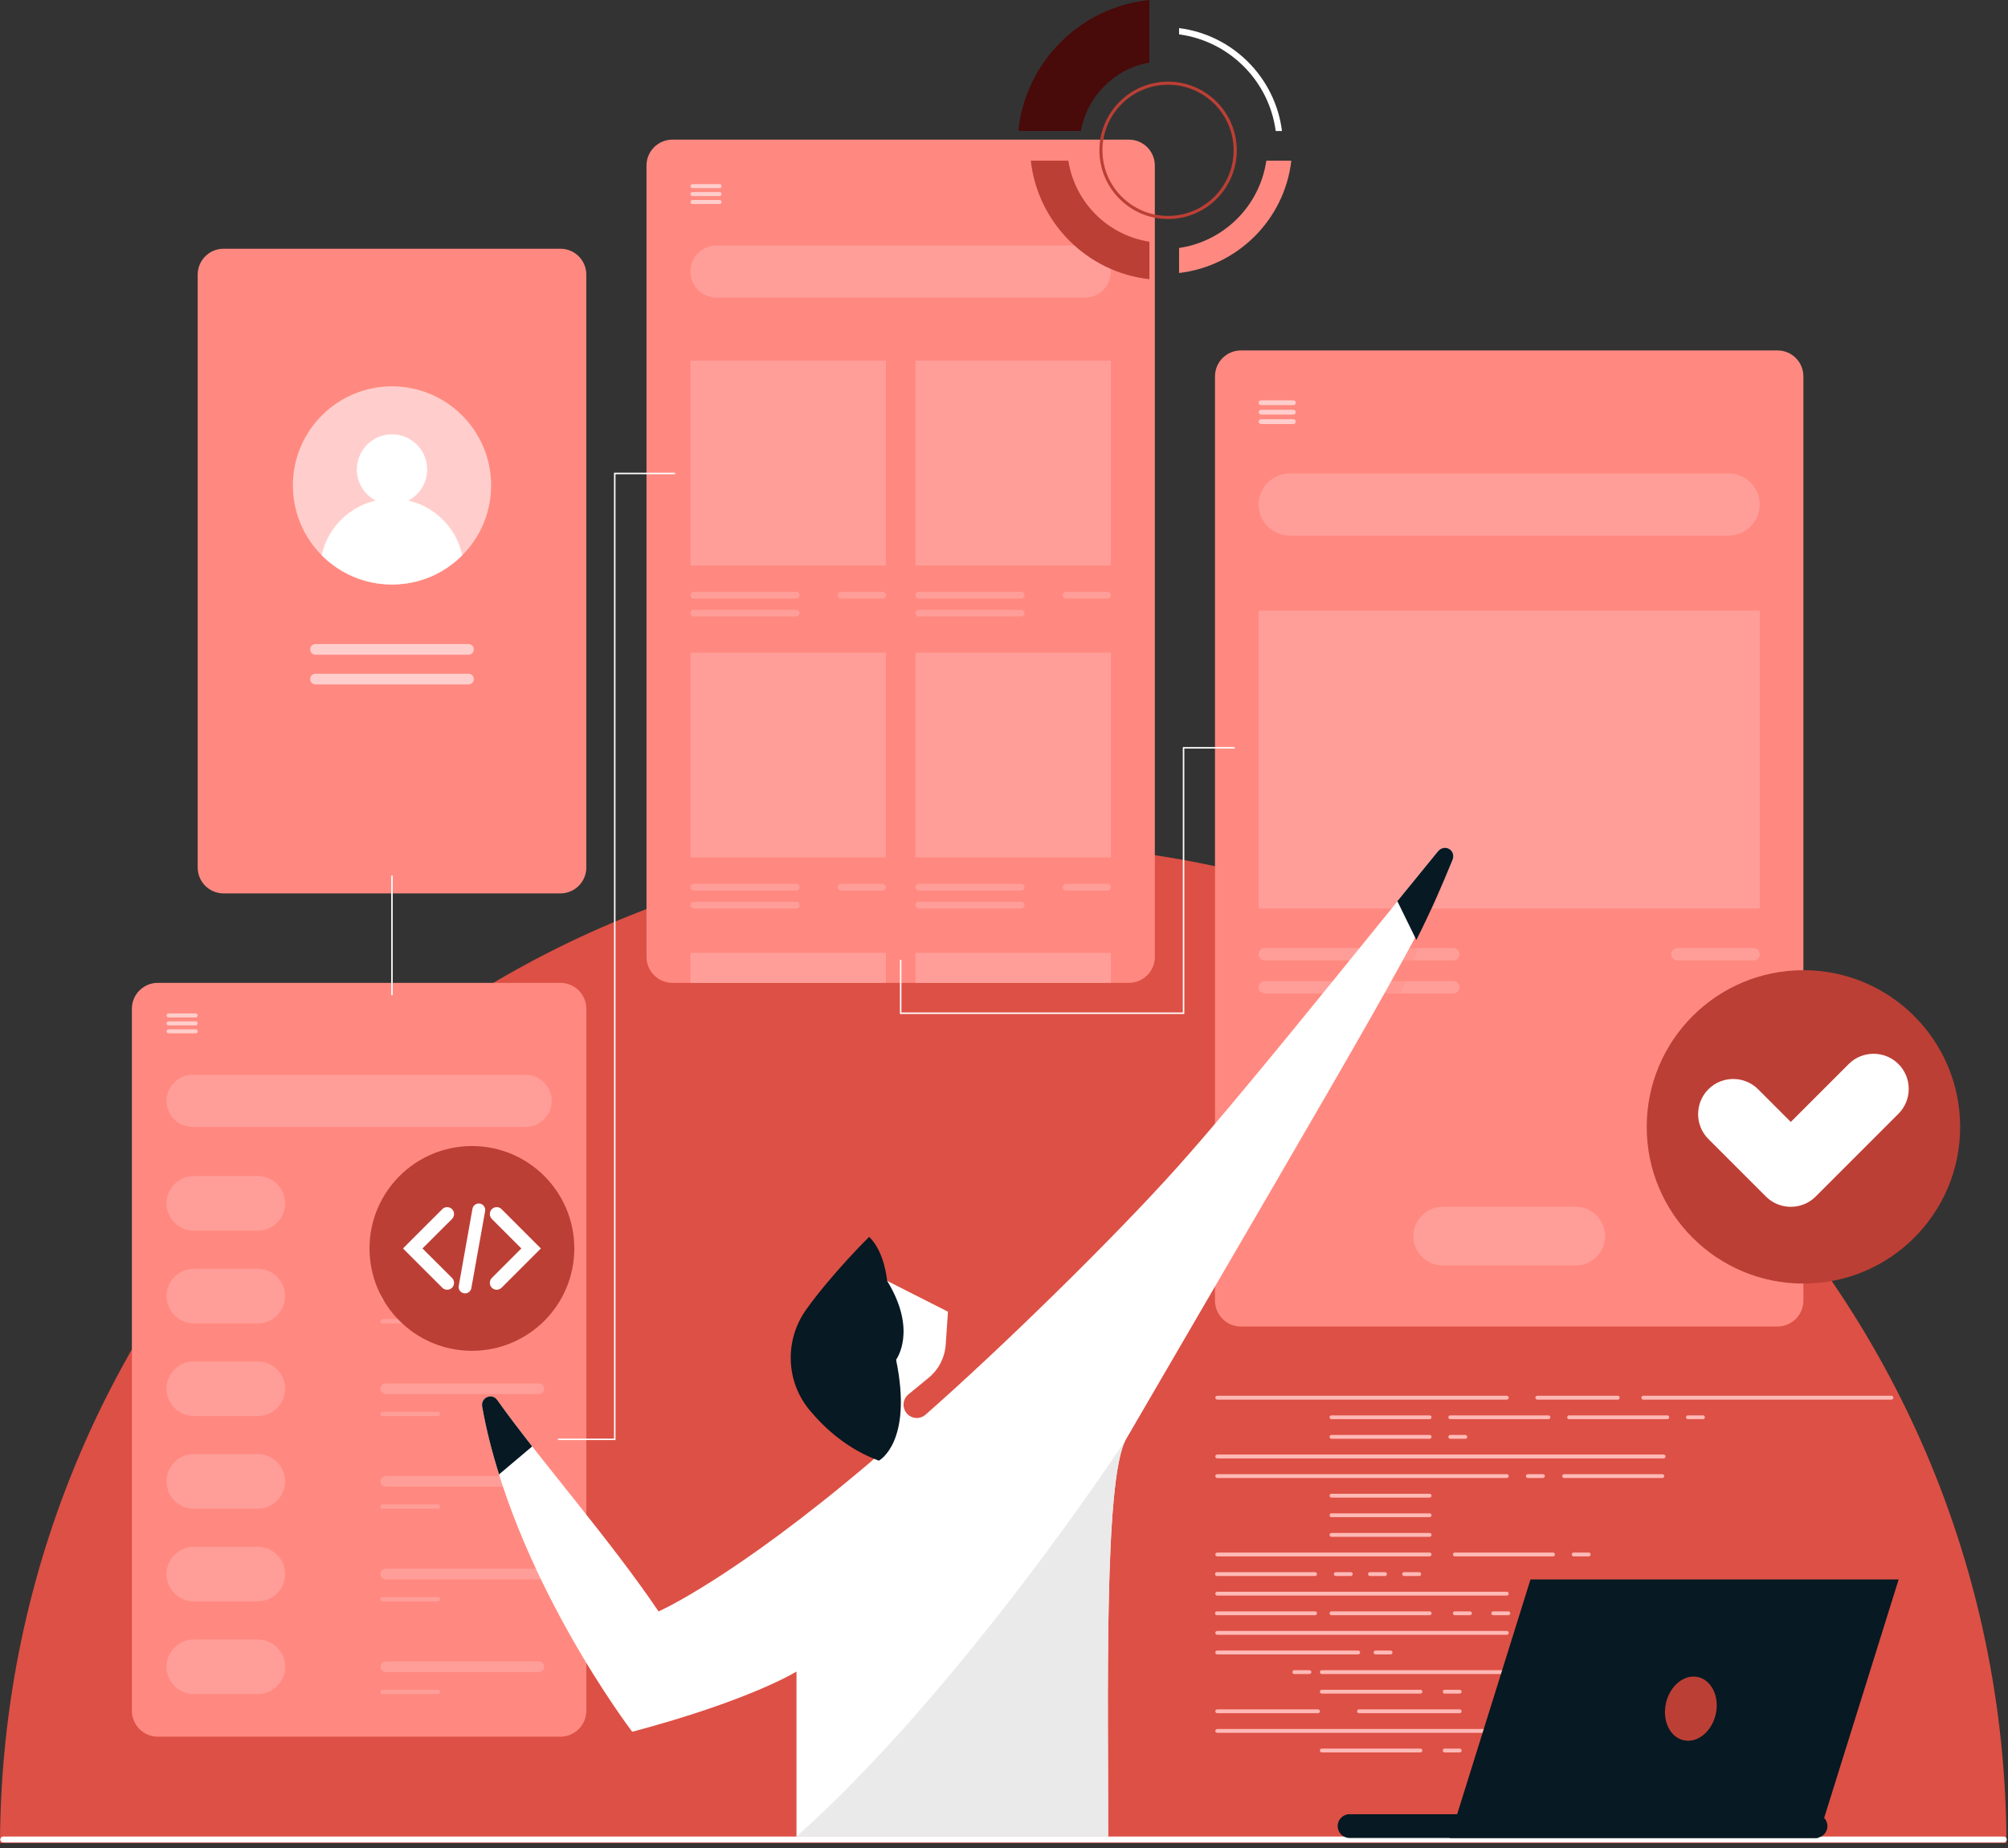 <?xml version="1.0" encoding="UTF-8"?>
<svg width="201px" height="185px" viewBox="0 0 201 185" version="1.1" xmlns="http://www.w3.org/2000/svg" xmlns:xlink="http://www.w3.org/1999/xlink">
    <rect x="0" y="0" width="201" height="185" fill="#333333" stroke="none"/>
    <title>_Group_</title>
    <g id="Page-1" stroke="none" stroke-width="1" fill="none" fill-rule="evenodd">
        <g id="_Group_">
            <path d="M0,184.5 C0.215,129.218 45.089,84.473 100.424,84.473 C155.759,84.473 200.632,129.218 200.847,184.5 L0,184.5 Z" id="Path" fill="#DD5045" fill-rule="nonzero"></path>
            <path d="M150.827,140.114 L121.846,140.114 C121.74,140.114 121.651,140.025 121.651,139.918 C121.651,139.812 121.74,139.723 121.846,139.723 L150.827,139.723 C150.934,139.723 151.023,139.812 151.023,139.918 C151.023,140.025 150.934,140.114 150.827,140.114 Z" id="Path" fill="#FFB9B6" fill-rule="nonzero"></path>
            <path d="M143.104,142.074 L133.278,142.074 C133.177,142.074 133.088,141.985 133.088,141.878 C133.088,141.772 133.177,141.689 133.278,141.689 L143.104,141.689 C143.21,141.689 143.299,141.772 143.299,141.878 C143.299,141.985 143.21,142.074 143.104,142.074 Z" id="Path" fill="#FFB9B6" fill-rule="nonzero"></path>
            <path d="M154.997,142.074 L145.171,142.074 C145.064,142.074 144.981,141.985 144.981,141.878 C144.981,141.772 145.064,141.689 145.171,141.689 L154.997,141.689 C155.104,141.689 155.193,141.772 155.193,141.878 C155.193,141.985 155.104,142.074 154.997,142.074 Z" id="Path" fill="#FFB9B6" fill-rule="nonzero"></path>
            <path d="M166.891,142.074 L157.064,142.074 C156.958,142.074 156.875,141.985 156.875,141.878 C156.875,141.772 156.958,141.689 157.064,141.689 L166.891,141.689 C166.997,141.689 167.086,141.772 167.086,141.878 C167.086,141.985 166.997,142.074 166.891,142.074 Z" id="Path" fill="#FFB9B6" fill-rule="nonzero"></path>
            <path d="M170.468,142.074 L168.957,142.074 C168.851,142.074 168.768,141.985 168.768,141.878 C168.768,141.772 168.851,141.689 168.957,141.689 L170.468,141.689 C170.574,141.689 170.657,141.772 170.657,141.878 C170.657,141.985 170.574,142.074 170.468,142.074 Z" id="Path" fill="#FFB9B6" fill-rule="nonzero"></path>
            <path d="M143.104,155.809 L121.846,155.809 C121.74,155.809 121.651,155.72 121.651,155.614 C121.651,155.513 121.74,155.424 121.846,155.424 L143.104,155.424 C143.21,155.424 143.299,155.513 143.299,155.614 C143.299,155.72 143.21,155.809 143.104,155.809 Z" id="Path" fill="#FFB9B6" fill-rule="nonzero"></path>
            <path d="M155.459,155.809 L145.633,155.809 C145.526,155.809 145.437,155.72 145.437,155.614 C145.437,155.513 145.526,155.424 145.633,155.424 L155.459,155.424 C155.56,155.424 155.649,155.513 155.649,155.614 C155.649,155.72 155.56,155.809 155.459,155.809 Z" id="Path" fill="#FFB9B6" fill-rule="nonzero"></path>
            <path d="M159.031,155.809 L157.526,155.809 C157.42,155.809 157.331,155.72 157.331,155.614 C157.331,155.513 157.42,155.424 157.526,155.424 L159.031,155.424 C159.137,155.424 159.226,155.513 159.226,155.614 C159.226,155.72 159.137,155.809 159.031,155.809 Z" id="Path" fill="#FFB9B6" fill-rule="nonzero"></path>
            <path d="M131.637,157.77 L121.817,157.77 C121.71,157.77 121.621,157.687 121.621,157.58 C121.621,157.473 121.71,157.385 121.817,157.385 L131.637,157.385 C131.744,157.385 131.833,157.473 131.833,157.58 C131.833,157.687 131.744,157.77 131.637,157.77 Z" id="Path" fill="#FFB9B6" fill-rule="nonzero"></path>
            <path d="M135.214,157.77 L133.71,157.77 C133.603,157.77 133.515,157.687 133.515,157.58 C133.515,157.473 133.603,157.385 133.71,157.385 L135.214,157.385 C135.321,157.385 135.41,157.473 135.41,157.58 C135.41,157.687 135.321,157.77 135.214,157.77 Z" id="Path" fill="#FFB9B6" fill-rule="nonzero"></path>
            <path d="M138.638,157.77 L137.128,157.77 C137.021,157.77 136.938,157.687 136.938,157.58 C136.938,157.474 137.021,157.385 137.128,157.385 L138.638,157.385 C138.745,157.385 138.828,157.474 138.828,157.58 C138.828,157.687 138.745,157.77 138.638,157.77 Z" id="Path" fill="#FFB9B6" fill-rule="nonzero"></path>
            <path d="M163.704,159.736 L153.884,159.736 C153.777,159.736 153.688,159.647 153.688,159.541 C153.688,159.434 153.777,159.345 153.884,159.345 L163.704,159.345 C163.811,159.345 163.899,159.434 163.899,159.541 C163.899,159.647 163.811,159.736 163.704,159.736 Z" id="Path" fill="#FFB9B6" fill-rule="nonzero"></path>
            <path d="M131.637,161.697 L121.817,161.697 C121.71,161.697 121.621,161.608 121.621,161.501 C121.621,161.394 121.71,161.312 121.817,161.312 L131.637,161.312 C131.744,161.312 131.833,161.394 131.833,161.501 C131.833,161.608 131.744,161.697 131.637,161.697 Z" id="Path" fill="#FFB9B6" fill-rule="nonzero"></path>
            <path d="M143.104,161.697 L133.278,161.697 C133.177,161.697 133.088,161.608 133.088,161.501 C133.088,161.394 133.177,161.312 133.278,161.312 L143.104,161.312 C143.21,161.312 143.299,161.394 143.299,161.501 C143.299,161.608 143.21,161.697 143.104,161.697 Z" id="Path" fill="#FFB9B6" fill-rule="nonzero"></path>
            <path d="M167.281,159.736 L165.777,159.736 C165.67,159.736 165.581,159.647 165.581,159.541 C165.581,159.434 165.67,159.345 165.777,159.345 L167.281,159.345 C167.388,159.345 167.477,159.434 167.477,159.541 C167.477,159.647 167.388,159.736 167.281,159.736 Z" id="Path" fill="#FFB9B6" fill-rule="nonzero"></path>
            <path d="M147.137,161.697 L145.633,161.697 C145.526,161.697 145.437,161.608 145.437,161.501 C145.437,161.394 145.526,161.312 145.633,161.312 L147.137,161.312 C147.244,161.312 147.333,161.394 147.333,161.501 C147.333,161.608 147.244,161.697 147.137,161.697 Z" id="Path" fill="#FFB9B6" fill-rule="nonzero"></path>
            <path d="M139.195,165.624 L137.69,165.624 C137.584,165.624 137.495,165.535 137.495,165.428 C137.495,165.322 137.584,165.233 137.69,165.233 L139.195,165.233 C139.301,165.233 139.39,165.322 139.39,165.428 C139.39,165.535 139.301,165.624 139.195,165.624 Z" id="Path" fill="#FFB9B6" fill-rule="nonzero"></path>
            <path d="M131.068,167.584 L129.564,167.584 C129.457,167.584 129.369,167.495 129.369,167.389 C129.369,167.282 129.457,167.199 129.564,167.199 L131.068,167.199 C131.175,167.199 131.264,167.282 131.264,167.389 C131.264,167.495 131.175,167.584 131.068,167.584 Z" id="Path" fill="#FFB9B6" fill-rule="nonzero"></path>
            <path d="M146.119,169.544 L144.608,169.544 C144.502,169.544 144.419,169.456 144.419,169.355 C144.419,169.248 144.502,169.159 144.608,169.159 L146.119,169.159 C146.219,169.159 146.308,169.248 146.308,169.355 C146.308,169.456 146.219,169.544 146.119,169.544 Z" id="Path" fill="#FFB9B6" fill-rule="nonzero"></path>
            <path d="M171.498,161.697 L161.672,161.697 C161.566,161.697 161.483,161.608 161.483,161.501 C161.483,161.394 161.566,161.312 161.672,161.312 L171.498,161.312 C171.605,161.312 171.694,161.394 171.694,161.501 C171.694,161.608 171.605,161.697 171.498,161.697 Z" id="Path" fill="#FFB9B6" fill-rule="nonzero"></path>
            <path d="M163.467,163.657 L153.641,163.657 C153.54,163.657 153.451,163.574 153.451,163.467 C153.451,163.361 153.54,163.272 153.641,163.272 L163.467,163.272 C163.574,163.272 163.662,163.361 163.662,163.467 C163.662,163.574 163.574,163.657 163.467,163.657 Z" id="Path" fill="#FFB9B6" fill-rule="nonzero"></path>
            <path d="M175.532,161.697 L174.028,161.697 C173.921,161.697 173.832,161.608 173.832,161.501 C173.832,161.394 173.921,161.312 174.028,161.312 L175.532,161.312 C175.639,161.312 175.727,161.394 175.727,161.501 C175.727,161.608 175.639,161.697 175.532,161.697 Z" id="Path" fill="#FFB9B6" fill-rule="nonzero"></path>
            <path d="M150.981,161.697 L149.477,161.697 C149.37,161.697 149.281,161.608 149.281,161.501 C149.281,161.394 149.37,161.312 149.477,161.312 L150.981,161.312 C151.088,161.312 151.177,161.394 151.177,161.501 C151.177,161.608 151.088,161.697 150.981,161.697 Z" id="Path" fill="#FFB9B6" fill-rule="nonzero"></path>
            <path d="M154.825,161.697 L153.321,161.697 C153.214,161.697 153.125,161.608 153.125,161.501 C153.125,161.394 153.214,161.312 153.321,161.312 L154.825,161.312 C154.932,161.312 155.021,161.394 155.021,161.501 C155.021,161.608 154.932,161.697 154.825,161.697 Z" id="Path" fill="#FFB9B6" fill-rule="nonzero"></path>
            <path d="M158.669,161.697 L157.159,161.697 C157.058,161.697 156.969,161.608 156.969,161.501 C156.969,161.394 157.058,161.312 157.159,161.312 L158.669,161.312 C158.776,161.312 158.859,161.394 158.859,161.501 C158.859,161.608 158.776,161.697 158.669,161.697 Z" id="Path" fill="#FFB9B6" fill-rule="nonzero"></path>
            <path d="M170.705,159.736 L169.2,159.736 C169.094,159.736 169.005,159.647 169.005,159.541 C169.005,159.434 169.094,159.345 169.2,159.345 L170.705,159.345 C170.812,159.345 170.9,159.434 170.9,159.541 C170.9,159.647 170.812,159.736 170.705,159.736 Z" id="Path" fill="#FFB9B6" fill-rule="nonzero"></path>
            <path d="M142.061,157.77 L140.551,157.77 C140.444,157.77 140.362,157.687 140.362,157.58 C140.362,157.473 140.444,157.385 140.551,157.385 L142.061,157.385 C142.168,157.385 142.251,157.473 142.251,157.58 C142.251,157.687 142.168,157.77 142.061,157.77 Z" id="Path" fill="#FFB9B6" fill-rule="nonzero"></path>
            <path d="M143.104,144.034 L133.278,144.034 C133.177,144.034 133.088,143.951 133.088,143.845 C133.088,143.738 133.177,143.649 133.278,143.649 L143.104,143.649 C143.21,143.649 143.299,143.738 143.299,143.845 C143.299,143.951 143.21,144.034 143.104,144.034 Z" id="Path" fill="#FFB9B6" fill-rule="nonzero"></path>
            <path d="M143.104,149.922 L133.278,149.922 C133.177,149.922 133.088,149.833 133.088,149.732 C133.088,149.626 133.177,149.537 133.278,149.537 L143.104,149.537 C143.21,149.537 143.299,149.626 143.299,149.732 C143.299,149.833 143.21,149.922 143.104,149.922 Z" id="Path" fill="#FFB9B6" fill-rule="nonzero"></path>
            <path d="M143.104,151.883 L133.278,151.883 C133.177,151.883 133.088,151.8 133.088,151.693 C133.088,151.586 133.177,151.498 133.278,151.498 L143.104,151.498 C143.21,151.498 143.299,151.586 143.299,151.693 C143.299,151.8 143.21,151.883 143.104,151.883 Z" id="Path" fill="#FFB9B6" fill-rule="nonzero"></path>
            <path d="M143.104,153.849 L133.278,153.849 C133.177,153.849 133.088,153.76 133.088,153.653 C133.088,153.547 133.177,153.464 133.278,153.464 L143.104,153.464 C143.21,153.464 143.299,153.547 143.299,153.653 C143.299,153.76 143.21,153.849 143.104,153.849 Z" id="Path" fill="#FFB9B6" fill-rule="nonzero"></path>
            <path d="M166.393,147.961 L156.567,147.961 C156.46,147.961 156.377,147.873 156.377,147.766 C156.377,147.659 156.46,147.576 156.567,147.576 L166.393,147.576 C166.5,147.576 166.588,147.659 166.588,147.766 C166.588,147.873 166.5,147.961 166.393,147.961 Z" id="Path" fill="#FFB9B6" fill-rule="nonzero"></path>
            <path d="M146.681,144.034 L145.171,144.034 C145.064,144.034 144.981,143.951 144.981,143.845 C144.981,143.738 145.064,143.649 145.171,143.649 L146.681,143.649 C146.788,143.649 146.871,143.738 146.871,143.845 C146.871,143.951 146.788,144.034 146.681,144.034 Z" id="Path" fill="#FFB9B6" fill-rule="nonzero"></path>
            <path d="M154.44,147.961 L152.936,147.961 C152.829,147.961 152.741,147.873 152.741,147.766 C152.741,147.659 152.829,147.576 152.936,147.576 L154.44,147.576 C154.547,147.576 154.636,147.659 154.636,147.766 C154.636,147.873 154.547,147.961 154.44,147.961 Z" id="Path" fill="#FFB9B6" fill-rule="nonzero"></path>
            <path d="M166.529,146.001 L121.846,146.001 C121.74,146.001 121.651,145.912 121.651,145.805 C121.651,145.699 121.74,145.61 121.846,145.61 L166.529,145.61 C166.636,145.61 166.719,145.699 166.719,145.805 C166.719,145.912 166.636,146.001 166.529,146.001 Z" id="Path" fill="#FFB9B6" fill-rule="nonzero"></path>
            <path d="M150.827,147.961 L121.846,147.961 C121.74,147.961 121.651,147.873 121.651,147.766 C121.651,147.659 121.74,147.576 121.846,147.576 L150.827,147.576 C150.934,147.576 151.023,147.659 151.023,147.766 C151.023,147.873 150.934,147.961 150.827,147.961 Z" id="Path" fill="#FFB9B6" fill-rule="nonzero"></path>
            <path d="M150.827,159.736 L121.846,159.736 C121.74,159.736 121.651,159.647 121.651,159.541 C121.651,159.434 121.74,159.345 121.846,159.345 L150.827,159.345 C150.934,159.345 151.023,159.434 151.023,159.541 C151.023,159.647 150.934,159.736 150.827,159.736 Z" id="Path" fill="#FFB9B6" fill-rule="nonzero"></path>
            <path d="M150.827,163.657 L121.846,163.657 C121.74,163.657 121.651,163.574 121.651,163.467 C121.651,163.361 121.74,163.272 121.846,163.272 L150.827,163.272 C150.934,163.272 151.023,163.361 151.023,163.467 C151.023,163.574 150.934,163.657 150.827,163.657 Z" id="Path" fill="#FFB9B6" fill-rule="nonzero"></path>
            <path d="M135.955,165.624 L121.846,165.624 C121.74,165.624 121.651,165.535 121.651,165.428 C121.651,165.322 121.74,165.233 121.846,165.233 L135.955,165.233 C136.061,165.233 136.144,165.322 136.144,165.428 C136.144,165.535 136.061,165.624 135.955,165.624 Z" id="Path" fill="#FFB9B6" fill-rule="nonzero"></path>
            <path d="M182.349,167.584 L132.312,167.584 C132.205,167.584 132.123,167.495 132.123,167.389 C132.123,167.282 132.205,167.199 132.312,167.199 L182.349,167.199 C182.456,167.199 182.545,167.282 182.545,167.389 C182.545,167.495 182.456,167.584 182.349,167.584 Z" id="Path" fill="#FFB9B6" fill-rule="nonzero"></path>
            <path d="M142.186,169.544 L132.312,169.544 C132.205,169.544 132.123,169.456 132.123,169.355 C132.123,169.248 132.205,169.159 132.312,169.159 L142.186,169.159 C142.292,169.159 142.381,169.248 142.381,169.355 C142.381,169.456 142.292,169.544 142.186,169.544 Z" id="Path" fill="#FFB9B6" fill-rule="nonzero"></path>
            <path d="M146.119,175.432 L144.608,175.432 C144.502,175.432 144.419,175.343 144.419,175.237 C144.419,175.136 144.502,175.047 144.608,175.047 L146.119,175.047 C146.219,175.047 146.308,175.136 146.308,175.237 C146.308,175.343 146.219,175.432 146.119,175.432 Z" id="Path" fill="#FFB9B6" fill-rule="nonzero"></path>
            <path d="M142.186,175.432 L132.312,175.432 C132.205,175.432 132.123,175.343 132.123,175.237 C132.123,175.136 132.205,175.047 132.312,175.047 L142.186,175.047 C142.292,175.047 142.381,175.136 142.381,175.237 C142.381,175.343 142.292,175.432 142.186,175.432 Z" id="Path" fill="#FFB9B6" fill-rule="nonzero"></path>
            <path d="M131.927,171.505 L121.846,171.505 C121.74,171.505 121.651,171.422 121.651,171.315 C121.651,171.209 121.74,171.12 121.846,171.12 L131.927,171.12 C132.034,171.12 132.123,171.209 132.123,171.315 C132.123,171.422 132.034,171.505 131.927,171.505 Z" id="Path" fill="#FFB9B6" fill-rule="nonzero"></path>
            <path d="M146.118,171.505 L136.032,171.505 C135.925,171.505 135.842,171.422 135.842,171.315 C135.842,171.209 135.925,171.12 136.032,171.12 L146.118,171.12 C146.219,171.12 146.308,171.209 146.308,171.315 C146.308,171.422 146.219,171.505 146.118,171.505 Z" id="Path" fill="#FFB9B6" fill-rule="nonzero"></path>
            <path d="M160.304,171.505 L150.223,171.505 C150.117,171.505 150.028,171.422 150.028,171.315 C150.028,171.209 150.117,171.12 150.223,171.12 L160.304,171.12 C160.411,171.12 160.494,171.209 160.494,171.315 C160.494,171.422 160.411,171.505 160.304,171.505 Z" id="Path" fill="#FFB9B6" fill-rule="nonzero"></path>
            <path d="M150.827,173.472 L121.846,173.472 C121.74,173.472 121.651,173.383 121.651,173.276 C121.651,173.17 121.74,173.087 121.846,173.087 L150.827,173.087 C150.934,173.087 151.023,173.17 151.023,173.276 C151.023,173.383 150.934,173.472 150.827,173.472 Z" id="Path" fill="#FFB9B6" fill-rule="nonzero"></path>
            <path d="M161.939,140.114 L153.884,140.114 C153.777,140.114 153.688,140.025 153.688,139.918 C153.688,139.812 153.777,139.723 153.884,139.723 L161.939,139.723 C162.046,139.723 162.128,139.812 162.128,139.918 C162.128,140.025 162.046,140.114 161.939,140.114 Z" id="Path" fill="#FFB9B6" fill-rule="nonzero"></path>
            <path d="M189.326,140.114 L164.492,140.114 C164.391,140.114 164.302,140.025 164.302,139.918 C164.302,139.812 164.391,139.723 164.492,139.723 L189.326,139.723 C189.433,139.723 189.522,139.812 189.522,139.918 C189.522,140.025 189.433,140.114 189.326,140.114 Z" id="Path" fill="#FFB9B6" fill-rule="nonzero"></path>
            <path d="M200.58,184.447 L0.325,184.447 C0.165,184.447 0.029,184.316 0.029,184.151 C0.029,183.985 0.165,183.854 0.325,183.854 L200.58,183.854 C200.74,183.854 200.876,183.985 200.876,184.151 C200.876,184.316 200.74,184.447 200.58,184.447 Z" id="Path" fill="#FFFFFF" fill-rule="nonzero"></path>
            <path d="M56.096,173.856 L15.802,173.856 C14.362,173.856 13.201,172.69 13.201,171.256 L13.201,100.986 C13.201,99.553 14.362,98.392 15.802,98.392 L56.096,98.392 C57.529,98.392 58.69,99.553 58.69,100.986 L58.69,171.256 C58.69,172.69 57.529,173.856 56.096,173.856 Z" id="Path" fill="#FF8980" fill-rule="nonzero"></path>
            <path d="M113.004,98.392 L67.314,98.392 C65.875,98.392 64.714,97.225 64.714,95.792 L64.714,16.573 C64.714,15.139 65.875,13.978 67.314,13.978 L113.004,13.978 C114.437,13.978 115.598,15.139 115.598,16.573 L115.598,95.792 C115.598,97.225 114.437,98.392 113.004,98.392 Z" id="Path" fill="#FF8980" fill-rule="nonzero"></path>
            <path d="M177.925,132.793 L124.222,132.793 C122.782,132.793 121.621,131.626 121.621,130.192 L121.621,37.676 C121.621,36.242 122.782,35.081 124.222,35.081 L177.925,35.081 C179.358,35.081 180.519,36.242 180.519,37.676 L180.519,130.192 C180.519,131.626 179.358,132.793 177.925,132.793 Z" id="Path" fill="#FF8980" fill-rule="nonzero"></path>
            <path d="M56.096,89.437 L22.382,89.437 C20.949,89.437 19.788,88.276 19.788,86.842 L19.788,27.494 C19.788,26.061 20.949,24.9 22.382,24.9 L56.096,24.9 C57.529,24.9 58.69,26.061 58.69,27.494 L58.69,86.842 C58.69,88.276 57.529,89.437 56.096,89.437 Z" id="Path" fill="#FF8980" fill-rule="nonzero"></path>
            <path d="M49.16,48.598 C49.16,54.077 44.718,58.513 39.239,58.513 C33.76,58.513 29.318,54.077 29.318,48.598 C29.318,43.119 33.76,38.677 39.239,38.677 C44.718,38.677 49.16,43.119 49.16,48.598 Z" id="Path" fill="#FFCECC" fill-rule="nonzero"></path>
            <path d="M37.604,50.108 C36.485,49.522 35.721,48.349 35.721,46.998 C35.721,45.056 37.296,43.48 39.239,43.48 C41.182,43.48 42.757,45.056 42.757,46.998 C42.757,48.349 41.993,49.522 40.874,50.108 C43.575,50.736 45.683,52.874 46.275,55.581 C44.481,57.393 41.993,58.513 39.239,58.513 C36.485,58.513 33.997,57.393 32.197,55.581 C32.795,52.874 34.903,50.736 37.604,50.108 Z" id="Path" fill="#FFFFFF" fill-rule="nonzero"></path>
            <path d="M46.897,65.543 L31.581,65.543 C31.284,65.543 31.047,65.301 31.047,65.01 C31.047,64.714 31.284,64.477 31.581,64.477 L46.897,64.477 C47.194,64.477 47.43,64.714 47.43,65.01 C47.43,65.301 47.194,65.543 46.897,65.543 Z" id="Path" fill="#FFCECC" fill-rule="nonzero"></path>
            <path d="M46.897,68.517 L31.581,68.517 C31.284,68.517 31.047,68.274 31.047,67.984 C31.047,67.687 31.284,67.45 31.581,67.45 L46.897,67.45 C47.194,67.45 47.43,67.687 47.43,67.984 C47.43,68.274 47.194,68.517 46.897,68.517 Z" id="Path" fill="#FFCECC" fill-rule="nonzero"></path>
            <path d="M53.94,121 L38.617,121 C38.327,121 38.084,120.763 38.084,120.467 C38.084,120.177 38.327,119.934 38.617,119.934 L53.94,119.934 C54.23,119.934 54.473,120.177 54.473,120.467 C54.473,120.763 54.23,121 53.94,121 Z" id="Path" fill="#FF9E99" fill-rule="nonzero"></path>
            <path d="M43.835,123.203 L38.297,123.203 C38.179,123.203 38.084,123.103 38.084,122.99 C38.084,122.872 38.179,122.777 38.297,122.777 L43.835,122.777 C43.954,122.777 44.048,122.872 44.048,122.99 C44.048,123.103 43.954,123.203 43.835,123.203 Z" id="Path" fill="#FF9E99" fill-rule="nonzero"></path>
            <path d="M43.835,132.479 L38.297,132.479 C38.179,132.479 38.084,132.384 38.084,132.265 C38.084,132.147 38.179,132.052 38.297,132.052 L43.835,132.052 C43.954,132.052 44.048,132.147 44.048,132.265 C44.048,132.384 43.954,132.479 43.835,132.479 Z" id="Path" fill="#FF9E99" fill-rule="nonzero"></path>
            <path d="M43.835,141.754 L38.297,141.754 C38.179,141.754 38.084,141.659 38.084,141.541 C38.084,141.428 38.179,141.333 38.297,141.333 L43.835,141.333 C43.954,141.333 44.048,141.428 44.048,141.541 C44.048,141.659 43.954,141.754 43.835,141.754 Z" id="Path" fill="#FF9E99" fill-rule="nonzero"></path>
            <path d="M43.835,151.029 L38.297,151.029 C38.179,151.029 38.084,150.935 38.084,150.822 C38.084,150.704 38.179,150.609 38.297,150.609 L43.835,150.609 C43.954,150.609 44.048,150.704 44.048,150.822 C44.048,150.935 43.954,151.029 43.835,151.029 Z" id="Path" fill="#FF9E99" fill-rule="nonzero"></path>
            <path d="M43.835,160.31 L38.297,160.31 C38.179,160.31 38.084,160.216 38.084,160.097 C38.084,159.979 38.179,159.884 38.297,159.884 L43.835,159.884 C43.954,159.884 44.048,159.979 44.048,160.097 C44.048,160.216 43.954,160.31 43.835,160.31 Z" id="Path" fill="#FF9E99" fill-rule="nonzero"></path>
            <path d="M43.835,169.586 L38.297,169.586 C38.179,169.586 38.084,169.491 38.084,169.373 C38.084,169.26 38.179,169.165 38.297,169.165 L43.835,169.165 C43.954,169.165 44.048,169.26 44.048,169.373 C44.048,169.491 43.954,169.586 43.835,169.586 Z" id="Path" fill="#FF9E99" fill-rule="nonzero"></path>
            <path d="M53.94,130.281 L38.617,130.281 C38.327,130.281 38.084,130.038 38.084,129.748 C38.084,129.452 38.327,129.215 38.617,129.215 L53.94,129.215 C54.23,129.215 54.473,129.452 54.473,129.748 C54.473,130.038 54.23,130.281 53.94,130.281 Z" id="Path" fill="#FF9E99" fill-rule="nonzero"></path>
            <path d="M53.94,139.557 L38.617,139.557 C38.327,139.557 38.084,139.32 38.084,139.024 C38.084,138.733 38.327,138.49 38.617,138.49 L53.94,138.49 C54.23,138.49 54.473,138.733 54.473,139.024 C54.473,139.32 54.23,139.557 53.94,139.557 Z" id="Path" fill="#FF9E99" fill-rule="nonzero"></path>
            <path d="M53.94,148.832 L38.617,148.832 C38.327,148.832 38.084,148.595 38.084,148.299 C38.084,148.009 38.327,147.766 38.617,147.766 L53.94,147.766 C54.23,147.766 54.473,148.009 54.473,148.299 C54.473,148.595 54.23,148.832 53.94,148.832 Z" id="Path" fill="#FF9E99" fill-rule="nonzero"></path>
            <path d="M53.94,158.113 L38.617,158.113 C38.327,158.113 38.084,157.87 38.084,157.58 C38.084,157.284 38.327,157.047 38.617,157.047 L53.94,157.047 C54.23,157.047 54.473,157.284 54.473,157.58 C54.473,157.87 54.23,158.113 53.94,158.113 Z" id="Path" fill="#FF9E99" fill-rule="nonzero"></path>
            <path d="M53.94,167.389 L38.617,167.389 C38.327,167.389 38.084,167.152 38.084,166.856 C38.084,166.565 38.327,166.323 38.617,166.323 L53.94,166.323 C54.23,166.323 54.473,166.565 54.473,166.856 C54.473,167.152 54.23,167.389 53.94,167.389 Z" id="Path" fill="#FF9E99" fill-rule="nonzero"></path>
            <path d="M19.587,101.857 L16.874,101.857 C16.767,101.857 16.673,101.768 16.673,101.656 C16.673,101.543 16.767,101.454 16.874,101.454 L19.587,101.454 C19.699,101.454 19.788,101.543 19.788,101.656 C19.788,101.768 19.699,101.857 19.587,101.857 Z" id="Path" fill="#FFCECC" fill-rule="nonzero"></path>
            <path d="M19.587,102.651 L16.874,102.651 C16.767,102.651 16.673,102.562 16.673,102.449 C16.673,102.337 16.767,102.248 16.874,102.248 L19.587,102.248 C19.699,102.248 19.788,102.337 19.788,102.449 C19.788,102.562 19.699,102.651 19.587,102.651 Z" id="Path" fill="#FFCECC" fill-rule="nonzero"></path>
            <path d="M19.587,103.444 L16.874,103.444 C16.767,103.444 16.673,103.355 16.673,103.243 C16.673,103.136 16.767,103.042 16.874,103.042 L19.587,103.042 C19.699,103.042 19.788,103.136 19.788,103.243 C19.788,103.355 19.699,103.444 19.587,103.444 Z" id="Path" fill="#FFCECC" fill-rule="nonzero"></path>
            <path d="M52.613,112.814 L19.279,112.814 C17.845,112.814 16.673,111.642 16.673,110.208 C16.673,108.775 17.845,107.602 19.279,107.602 L52.613,107.602 C54.047,107.602 55.219,108.775 55.219,110.208 C55.219,111.642 54.047,112.814 52.613,112.814 Z" id="Path" fill="#FF9E99" fill-rule="nonzero"></path>
            <path d="M72.029,18.835 L69.316,18.835 C69.209,18.835 69.115,18.746 69.115,18.634 C69.115,18.521 69.209,18.432 69.316,18.432 L72.029,18.432 C72.141,18.432 72.23,18.521 72.23,18.634 C72.23,18.746 72.141,18.835 72.029,18.835 Z" id="Path" fill="#FFCECC" fill-rule="nonzero"></path>
            <path d="M72.029,19.629 L69.316,19.629 C69.209,19.629 69.115,19.54 69.115,19.427 C69.115,19.315 69.209,19.226 69.316,19.226 L72.029,19.226 C72.141,19.226 72.23,19.315 72.23,19.427 C72.23,19.54 72.141,19.629 72.029,19.629 Z" id="Path" fill="#FFCECC" fill-rule="nonzero"></path>
            <path d="M72.029,20.422 L69.316,20.422 C69.209,20.422 69.115,20.333 69.115,20.221 C69.115,20.114 69.209,20.02 69.316,20.02 L72.029,20.02 C72.141,20.02 72.23,20.114 72.23,20.221 C72.23,20.333 72.141,20.422 72.029,20.422 Z" id="Path" fill="#FFCECC" fill-rule="nonzero"></path>
            <path d="M108.591,29.793 L71.721,29.793 C70.287,29.793 69.115,28.62 69.115,27.186 C69.115,25.753 70.287,24.58 71.721,24.58 L108.591,24.58 C110.024,24.58 111.197,25.753 111.197,27.186 C111.197,28.62 110.024,29.793 108.591,29.793 Z" id="Path" fill="#FF9E99" fill-rule="nonzero"></path>
            <path d="M25.806,123.203 L19.403,123.203 C17.905,123.203 16.673,121.971 16.673,120.467 C16.673,118.969 17.905,117.737 19.403,117.737 L25.806,117.737 C27.31,117.737 28.536,118.969 28.536,120.467 C28.536,121.971 27.31,123.203 25.806,123.203 Z" id="Path" fill="#FF9E99" fill-rule="nonzero"></path>
            <path d="M25.806,132.479 L19.403,132.479 C17.905,132.479 16.673,131.247 16.673,129.748 C16.673,128.244 17.905,127.018 19.403,127.018 L25.806,127.018 C27.31,127.018 28.536,128.244 28.536,129.748 C28.536,131.247 27.31,132.479 25.806,132.479 Z" id="Path" fill="#FF9E99" fill-rule="nonzero"></path>
            <path d="M25.806,141.754 L19.403,141.754 C17.905,141.754 16.673,140.528 16.673,139.024 C16.673,137.525 17.905,136.293 19.403,136.293 L25.806,136.293 C27.31,136.293 28.536,137.525 28.536,139.024 C28.536,140.528 27.31,141.754 25.806,141.754 Z" id="Path" fill="#FF9E99" fill-rule="nonzero"></path>
            <path d="M25.806,151.029 L19.403,151.029 C17.905,151.029 16.673,149.803 16.673,148.299 C16.673,146.8 17.905,145.568 19.403,145.568 L25.806,145.568 C27.31,145.568 28.536,146.8 28.536,148.299 C28.536,149.803 27.31,151.029 25.806,151.029 Z" id="Path" fill="#FF9E99" fill-rule="nonzero"></path>
            <path d="M25.806,160.311 L19.403,160.311 C17.905,160.311 16.673,159.079 16.673,157.58 C16.673,156.076 17.905,154.85 19.403,154.85 L25.806,154.85 C27.31,154.85 28.536,156.076 28.536,157.58 C28.536,159.079 27.31,160.311 25.806,160.311 Z" id="Path" fill="#FF9E99" fill-rule="nonzero"></path>
            <path d="M25.806,169.586 L19.403,169.586 C17.905,169.586 16.673,168.36 16.673,166.855 C16.673,165.357 17.905,164.125 19.403,164.125 L25.806,164.125 C27.31,164.125 28.536,165.357 28.536,166.855 C28.536,168.36 27.31,169.586 25.806,169.586 Z" id="Path" fill="#FF9E99" fill-rule="nonzero"></path>
            <polygon id="Path" fill="#FF9E99" fill-rule="nonzero" points="111.197 56.606 91.639 56.606 91.639 36.106 111.197 36.106"></polygon>
            <path d="M102.218,59.917 L91.971,59.917 C91.787,59.917 91.639,59.769 91.639,59.585 C91.639,59.402 91.787,59.248 91.971,59.248 L102.218,59.248 C102.401,59.248 102.555,59.402 102.555,59.585 C102.555,59.769 102.401,59.917 102.218,59.917 Z" id="Path" fill="#FF9E99" fill-rule="nonzero"></path>
            <path d="M110.859,59.917 L106.719,59.917 C106.536,59.917 106.382,59.769 106.382,59.585 C106.382,59.402 106.536,59.248 106.719,59.248 L110.859,59.248 C111.043,59.248 111.197,59.402 111.197,59.585 C111.197,59.769 111.043,59.917 110.859,59.917 Z" id="Path" fill="#FF9E99" fill-rule="nonzero"></path>
            <path d="M102.218,61.711 L91.971,61.711 C91.787,61.711 91.639,61.563 91.639,61.38 C91.639,61.196 91.787,61.048 91.971,61.048 L102.218,61.048 C102.401,61.048 102.555,61.196 102.555,61.38 C102.555,61.563 102.401,61.711 102.218,61.711 Z" id="Path" fill="#FF9E99" fill-rule="nonzero"></path>
            <polygon id="Path" fill="#FF9E99" fill-rule="nonzero" points="88.678 56.606 69.115 56.606 69.115 36.106 88.678 36.106"></polygon>
            <path d="M79.699,59.917 L69.452,59.917 C69.269,59.917 69.115,59.769 69.115,59.585 C69.115,59.402 69.269,59.248 69.452,59.248 L79.699,59.248 C79.882,59.248 80.036,59.402 80.036,59.585 C80.036,59.769 79.882,59.917 79.699,59.917 Z" id="Path" fill="#FF9E99" fill-rule="nonzero"></path>
            <path d="M88.34,59.917 L84.2,59.917 C84.011,59.917 83.863,59.769 83.863,59.585 C83.863,59.402 84.011,59.248 84.2,59.248 L88.34,59.248 C88.524,59.248 88.678,59.402 88.678,59.585 C88.678,59.769 88.524,59.917 88.34,59.917 Z" id="Path" fill="#FF9E99" fill-rule="nonzero"></path>
            <path d="M79.699,61.711 L69.452,61.711 C69.269,61.711 69.115,61.563 69.115,61.38 C69.115,61.196 69.269,61.048 69.452,61.048 L79.699,61.048 C79.882,61.048 80.036,61.196 80.036,61.38 C80.036,61.563 79.882,61.711 79.699,61.711 Z" id="Path" fill="#FF9E99" fill-rule="nonzero"></path>
            <path d="M129.463,40.554 L126.229,40.554 C126.099,40.554 125.993,40.442 125.993,40.312 C125.993,40.181 126.099,40.075 126.229,40.075 L129.463,40.075 C129.594,40.075 129.706,40.181 129.706,40.312 C129.706,40.442 129.594,40.554 129.463,40.554 Z" id="Path" fill="#FFCECC" fill-rule="nonzero"></path>
            <path d="M129.464,41.502 L126.23,41.502 C126.099,41.502 125.993,41.39 125.993,41.259 C125.993,41.129 126.099,41.023 126.23,41.023 L129.464,41.023 C129.594,41.023 129.706,41.129 129.706,41.259 C129.706,41.39 129.594,41.502 129.464,41.502 Z" id="Path" fill="#FFCECC" fill-rule="nonzero"></path>
            <path d="M129.464,42.45 L126.23,42.45 C126.099,42.45 125.993,42.337 125.993,42.207 C125.993,42.077 126.099,41.964 126.23,41.964 L129.464,41.964 C129.594,41.964 129.706,42.077 129.706,42.207 C129.706,42.337 129.594,42.45 129.464,42.45 Z" id="Path" fill="#FFCECC" fill-rule="nonzero"></path>
            <path d="M173.045,53.614 L129.096,53.614 C127.391,53.614 125.993,52.217 125.993,50.505 C125.993,48.799 127.391,47.401 129.096,47.401 L173.045,47.401 C174.75,47.401 176.148,48.799 176.148,50.505 C176.148,52.217 174.75,53.614 173.045,53.614 Z" id="Path" fill="#FF9E99" fill-rule="nonzero"></path>
            <path d="M157.722,126.68 L144.419,126.68 C142.802,126.68 141.481,125.359 141.481,123.748 C141.481,122.131 142.802,120.811 144.419,120.811 L157.722,120.811 C159.339,120.811 160.66,122.131 160.66,123.748 C160.66,125.359 159.339,126.68 157.722,126.68 Z" id="Path" fill="#FF9E99" fill-rule="nonzero"></path>
            <polygon id="Path" fill="#FF9E99" fill-rule="nonzero" points="176.148 90.947 125.993 90.947 125.993 61.137 176.148 61.137"></polygon>
            <path d="M145.473,96.142 L126.609,96.142 C126.265,96.142 125.993,95.869 125.993,95.526 C125.993,95.188 126.265,94.915 126.609,94.915 L145.473,94.915 C145.811,94.915 146.089,95.188 146.089,95.526 C146.089,95.869 145.811,96.142 145.473,96.142 Z" id="Path" fill="#FF9E99" fill-rule="nonzero"></path>
            <path d="M175.538,96.142 L167.909,96.142 C167.566,96.142 167.293,95.869 167.293,95.526 C167.293,95.188 167.566,94.915 167.909,94.915 L175.538,94.915 C175.876,94.915 176.148,95.188 176.148,95.526 C176.148,95.869 175.876,96.142 175.538,96.142 Z" id="Path" fill="#FF9E99" fill-rule="nonzero"></path>
            <path d="M145.473,99.447 L126.609,99.447 C126.265,99.447 125.993,99.174 125.993,98.836 C125.993,98.493 126.265,98.221 126.609,98.221 L145.473,98.221 C145.811,98.221 146.089,98.493 146.089,98.836 C146.089,99.174 145.811,99.447 145.473,99.447 Z" id="Path" fill="#FF9E99" fill-rule="nonzero"></path>
            <polygon id="Path" fill="#FF9E99" fill-rule="nonzero" points="111.197 85.835 91.639 85.835 91.639 65.336 111.197 65.336"></polygon>
            <path d="M102.218,89.153 L91.971,89.153 C91.787,89.153 91.639,88.999 91.639,88.815 C91.639,88.631 91.787,88.483 91.971,88.483 L102.218,88.483 C102.401,88.483 102.555,88.631 102.555,88.815 C102.555,88.999 102.401,89.153 102.218,89.153 Z" id="Path" fill="#FF9E99" fill-rule="nonzero"></path>
            <path d="M110.859,89.153 L106.719,89.153 C106.536,89.153 106.382,88.999 106.382,88.815 C106.382,88.631 106.536,88.483 106.719,88.483 L110.859,88.483 C111.043,88.483 111.197,88.631 111.197,88.815 C111.197,88.999 111.043,89.153 110.859,89.153 Z" id="Path" fill="#FF9E99" fill-rule="nonzero"></path>
            <path d="M102.218,90.947 L91.971,90.947 C91.787,90.947 91.639,90.799 91.639,90.609 C91.639,90.426 91.787,90.278 91.971,90.278 L102.218,90.278 C102.401,90.278 102.555,90.426 102.555,90.609 C102.555,90.799 102.401,90.947 102.218,90.947 Z" id="Path" fill="#FF9E99" fill-rule="nonzero"></path>
            <polygon id="Path" fill="#FF9E99" fill-rule="nonzero" points="88.678 85.835 69.115 85.835 69.115 65.336 88.678 65.336"></polygon>
            <path d="M79.699,89.153 L69.452,89.153 C69.269,89.153 69.115,88.999 69.115,88.815 C69.115,88.631 69.269,88.483 69.452,88.483 L79.699,88.483 C79.882,88.483 80.036,88.631 80.036,88.815 C80.036,88.999 79.882,89.153 79.699,89.153 Z" id="Path" fill="#FF9E99" fill-rule="nonzero"></path>
            <path d="M88.34,89.153 L84.2,89.153 C84.011,89.153 83.863,88.999 83.863,88.815 C83.863,88.631 84.011,88.483 84.2,88.483 L88.34,88.483 C88.524,88.483 88.678,88.631 88.678,88.815 C88.678,88.999 88.524,89.153 88.34,89.153 Z" id="Path" fill="#FF9E99" fill-rule="nonzero"></path>
            <path d="M79.699,90.947 L69.452,90.947 C69.269,90.947 69.115,90.799 69.115,90.609 C69.115,90.426 69.269,90.278 69.452,90.278 L79.699,90.278 C79.882,90.278 80.036,90.426 80.036,90.609 C80.036,90.799 79.882,90.947 79.699,90.947 Z" id="Path" fill="#FF9E99" fill-rule="nonzero"></path>
            <polygon id="Path" fill="#FF9E99" fill-rule="nonzero" points="111.197 98.392 91.639 98.392 91.639 95.395 111.197 95.395"></polygon>
            <polygon id="Path" fill="#FF9E99" fill-rule="nonzero" points="88.678 98.392 69.115 98.392 69.115 95.395 88.678 95.395"></polygon>
            <g id="Group" opacity="0.3" style="mix-blend-mode: multiply;" transform="translate(121.621, 86.09)" fill="#FF8980" fill-rule="nonzero">
                <g style="mix-blend-mode: multiply;" id="Path">
                    <path d="M23.769,0 C23.769,0 14.038,26.73 3.264,46.703 L2.601,46.703 C1.161,46.703 1.42108547e-14,45.536 1.42108547e-14,44.102 L1.42108547e-14,36.74 L1.694,33.299 L21.596,1.581 L23.769,0 Z"></path>
                </g>
            </g>
            <path d="M49.77,140.149 C53.804,145.853 61.047,154.092 65.922,161.318 C65.922,161.318 73.308,158.09 87.079,146.41 C87.12,146.38 87.523,146.019 87.955,145.628 C89.081,144.615 89.78,143.17 89.721,141.653 C89.602,138.597 89.697,136.115 89.697,136.115 C91.041,132.781 87.973,127.806 87.973,127.806 L94.891,131.312 L94.666,134.599 C94.577,135.902 93.955,137.116 92.942,137.94 L90.929,139.592 C90.502,139.942 90.336,140.522 90.514,141.049 C90.816,141.944 91.924,142.246 92.635,141.63 C99.967,135.197 111.416,124.027 117.807,116.89 C123.973,110.001 133.503,98.084 143.927,85.243 C144.603,84.414 145.799,85.113 145.39,86.102 C142.21,93.719 137.187,102.029 112.713,144.088 C110.463,147.955 110.948,170.587 110.925,183.854 L79.728,183.854 L79.728,167.335 C79.728,167.335 75.18,170.196 63.286,173.365 C63.286,173.365 51.286,157.657 48.266,140.812 C48.106,139.912 49.237,139.403 49.77,140.149 Z" id="Path" fill="#FFFFFF" fill-rule="nonzero"></path>
            <path d="M89.697,136.115 C91.414,144.425 87.973,146.226 87.973,146.226 C84.893,145.089 82.613,143.063 81.037,141.162 C78.638,138.271 78.526,134.137 80.711,131.081 C83.323,127.438 87.002,123.819 87.002,123.819 C88.571,125.33 88.802,128.226 88.802,128.226 C91.876,133.231 89.697,136.115 89.697,136.115 Z" id="Path" fill="#071923" fill-rule="nonzero"></path>
            <path d="M139.876,90.219 C141.155,88.655 142.5,87.002 143.927,85.243 C144.602,84.414 145.799,85.113 145.39,86.102 C144.318,88.673 143.43,90.799 141.777,94.098 L139.876,90.219 Z" id="Path" fill="#071923" fill-rule="nonzero"></path>
            <path d="M49.954,147.6 C49.261,145.385 48.674,143.111 48.266,140.812 C48.106,139.912 49.237,139.403 49.77,140.149 C50.765,141.559 51.967,143.128 53.27,144.799 L49.954,147.6 Z" id="Path" fill="#071923" fill-rule="nonzero"></path>
            <path d="M112.713,144.088 C110.462,147.955 110.948,170.587 110.924,183.854 L79.728,183.854 C96.449,168.94 112.713,144.088 112.713,144.088 Z" id="Path" fill="#EAEAEA" fill-rule="nonzero"></path>
            <path d="M118.026,2.813 C123.392,3.489 127.651,7.747 128.326,13.114 L127.698,13.114 C127.029,8.091 123.049,4.111 118.026,3.441 L118.026,2.813 Z" id="Path" fill="#FFFFFF" fill-rule="nonzero"></path>
            <path d="M129.262,16.087 C128.581,21.968 123.908,26.642 118.026,27.329 L118.026,24.823 C122.533,24.166 126.105,20.6 126.757,16.087 L129.262,16.087 Z" id="Path" fill="#FF8980" fill-rule="nonzero"></path>
            <path d="M115.053,27.951 C108.828,27.264 103.876,22.312 103.183,16.087 L106.944,16.087 C107.59,20.257 110.883,23.55 115.053,24.195 L115.053,27.951 Z" id="Path" fill="#BC3F35" fill-rule="nonzero"></path>
            <path d="M101.933,13.113 C102.632,6.207 108.141,0.699 115.053,0 L115.053,6.261 C111.564,6.882 108.816,9.631 108.2,13.113 L101.933,13.113 Z" id="Path" fill="#490A0A" fill-rule="nonzero"></path>
            <path d="M116.924,21.927 C113.134,21.927 110.048,18.841 110.048,15.05 C110.048,11.254 113.134,8.174 116.924,8.174 C120.715,8.174 123.801,11.254 123.801,15.05 C123.801,18.841 120.715,21.927 116.924,21.927 Z M116.924,8.482 C113.3,8.482 110.356,11.425 110.356,15.05 C110.356,18.669 113.3,21.613 116.924,21.613 C120.543,21.613 123.487,18.669 123.487,15.05 C123.487,11.425 120.543,8.482 116.924,8.482 Z" id="Shape" fill="#BC3F35"></path>
            <path d="M57.488,124.98 C57.488,130.643 52.903,135.227 47.241,135.227 C41.579,135.227 36.988,130.643 36.988,124.98 C36.988,119.318 41.579,114.728 47.241,114.728 C52.903,114.728 57.488,119.318 57.488,124.98 Z" id="Path" fill="#BC3F35" fill-rule="nonzero"></path>
            <path d="M45.251,127.936 C45.517,128.208 45.517,128.641 45.251,128.913 C44.978,129.18 44.54,129.18 44.274,128.913 L41.312,125.957 L40.341,124.98 L41.312,124.003 L44.274,121.047 C44.54,120.775 44.978,120.775 45.251,121.047 C45.517,121.314 45.517,121.752 45.251,122.025 L42.289,124.98 L45.251,127.936 Z" id="Path" fill="#FFFFFF" fill-rule="nonzero"></path>
            <path d="M52.187,124.98 L49.231,122.025 C48.965,121.752 48.965,121.314 49.231,121.047 C49.504,120.775 49.936,120.775 50.208,121.047 L53.164,124.003 L54.141,124.98 L53.164,125.957 L50.208,128.913 C49.936,129.18 49.504,129.18 49.231,128.913 C48.965,128.641 48.965,128.208 49.231,127.936 L52.187,124.98 Z" id="Path" fill="#FFFFFF" fill-rule="nonzero"></path>
            <path d="M46.441,129.47 C46.092,129.405 45.855,129.073 45.92,128.724 L47.294,121.006 C47.359,120.657 47.691,120.426 48.041,120.491 C48.39,120.55 48.621,120.888 48.562,121.237 L47.182,128.949 C47.123,129.298 46.791,129.529 46.441,129.47 Z" id="Path" fill="#FFFFFF" fill-rule="nonzero"></path>
            <path d="M196.209,112.814 C196.209,121.48 189.184,128.498 180.519,128.498 C171.854,128.498 164.835,121.48 164.835,112.814 C164.835,104.149 171.854,97.124 180.519,97.124 C189.184,97.124 196.209,104.149 196.209,112.814 Z" id="Path" fill="#BC3F35" fill-rule="nonzero"></path>
            <path d="M190.032,106.518 C191.406,107.887 191.406,110.131 190.032,111.5 L181.745,119.786 C180.377,121.154 178.138,121.154 176.77,119.786 L171.007,114.023 C169.639,112.655 169.639,110.416 171.007,109.047 C172.375,107.673 174.62,107.673 175.988,109.047 L179.258,112.317 L185.056,106.518 C186.425,105.15 188.663,105.15 190.032,106.518 Z" id="Path" fill="#FFFFFF" fill-rule="nonzero"></path>
            <path d="M181.733,183.997 L135.09,183.997 C134.433,183.997 133.9,183.458 133.9,182.806 C133.9,182.155 134.433,181.616 135.09,181.616 L181.733,181.616 C182.391,181.616 182.924,182.155 182.924,182.806 C182.924,183.458 182.391,183.997 181.733,183.997 Z" id="Path" fill="#071923" fill-rule="nonzero"></path>
            <polygon id="Path" fill="#071923" fill-rule="nonzero" points="181.97 183.997 145.118 183.997 153.203 158.113 190.055 158.113"></polygon>
            <path d="M171.741,171.629 C171.333,173.377 169.894,174.532 168.519,174.212 C167.145,173.898 166.363,172.222 166.766,170.474 C167.169,168.733 168.614,167.572 169.982,167.892 C171.356,168.212 172.144,169.882 171.741,171.629 Z" id="Path" fill="#BC3F35" fill-rule="nonzero"></path>
            <path d="M39.239,99.636 C39.197,99.636 39.162,99.6 39.162,99.559 L39.162,87.707 C39.162,87.666 39.197,87.63 39.239,87.63 C39.28,87.63 39.31,87.666 39.31,87.707 L39.31,99.559 C39.31,99.6 39.28,99.636 39.239,99.636 Z" id="Path" fill="#FFFFFF" fill-rule="nonzero"></path>
            <path d="M61.61,144.165 L55.912,144.165 C55.871,144.165 55.835,144.129 55.835,144.088 C55.835,144.046 55.871,144.017 55.912,144.017 L61.462,144.017 L61.462,47.325 L67.521,47.325 C67.563,47.325 67.598,47.36 67.598,47.401 C67.598,47.443 67.563,47.472 67.521,47.472 L61.61,47.472 L61.61,144.165 Z" id="Path" fill="#FFFFFF" fill-rule="nonzero"></path>
            <path d="M118.548,101.508 L90.082,101.508 L90.082,96.141 C90.082,96.1 90.117,96.07 90.159,96.07 C90.194,96.07 90.23,96.1 90.23,96.141 L90.23,101.359 L118.399,101.359 L118.399,74.789 L123.541,74.789 C123.582,74.789 123.612,74.819 123.612,74.86 C123.612,74.902 123.582,74.937 123.541,74.937 L118.548,74.937 L118.548,101.508 Z" id="Path" fill="#FFFFFF" fill-rule="nonzero"></path>
        </g>
    </g>
</svg>
